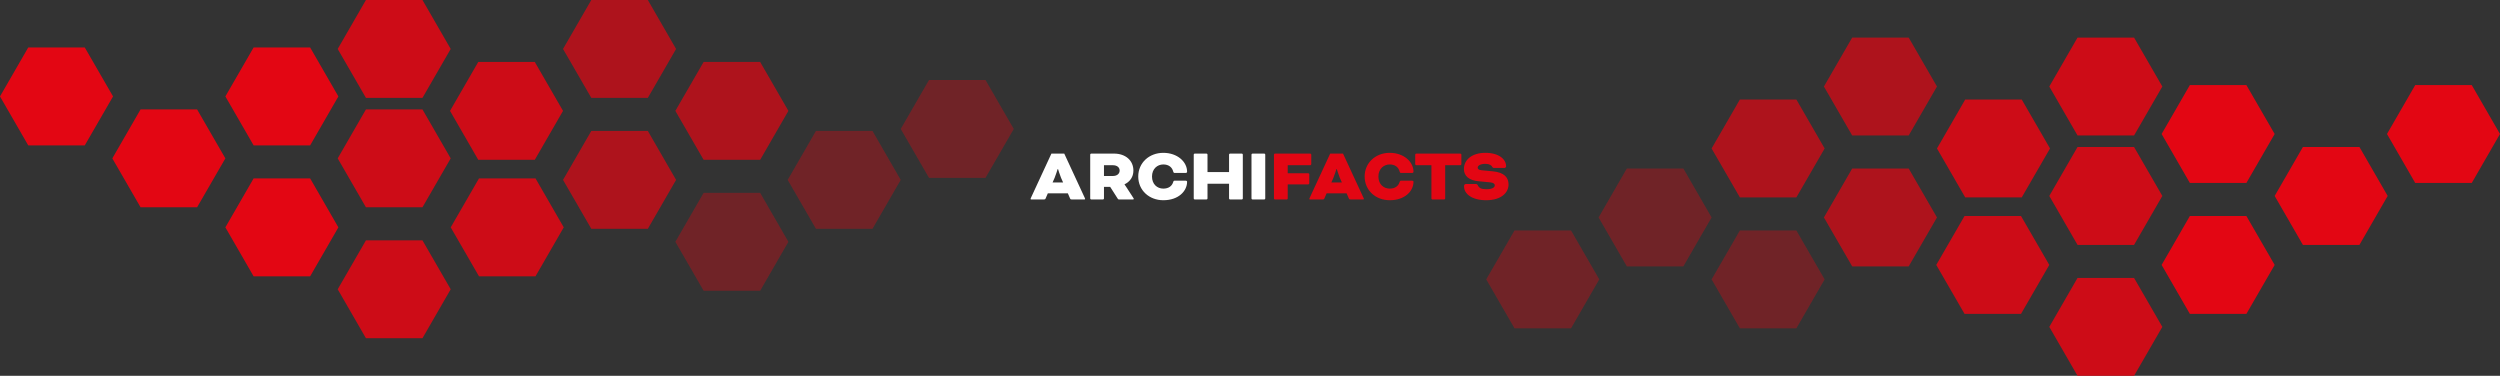 <?xml version="1.0" encoding="UTF-8"?><svg id="Livello_1" xmlns="http://www.w3.org/2000/svg" viewBox="0 0 654.14 98.33"><rect x="0" y="0" width="654.14" height="98.33" fill="#333333" stroke="none"/><defs><style>.cls-1{fill:#fff;}.cls-2,.cls-3,.cls-4,.cls-5{fill:#e30613;}.cls-3{opacity:.87;}.cls-4{opacity:.7;}.cls-5{opacity:.35;}</style></defs><path class="cls-1" d="m279.41,50.59h-5.24l-.58,1.34c-.1.22-.18.26-.42.26h-3.36c-.12,0-.16-.08-.16-.14s.04-.14.08-.24l5.38-11.62h3.36l5.38,11.62c.04.08.08.18.08.24s-.04.14-.16.14h-3.36c-.24,0-.32-.04-.42-.26l-.58-1.34Zm-4-2.84h2.76l-.54-1.22c-.32-.74-.78-2.28-.78-2.28h-.12s-.46,1.54-.78,2.28l-.54,1.22Z"/><path class="cls-1" d="m285.26,40.43c0-.12.12-.24.24-.24h6c2.96,0,5.06,1.76,5.06,4.44,0,1.7-.92,2.92-2.32,3.6v.04s.26.36.48.7l1.8,2.78c.1.16.14.22.14.3s-.06.14-.2.14h-3.68c-.1,0-.22-.04-.28-.14l-2.02-3.16h-1.62v3.06c0,.12-.12.24-.24.24h-3.12c-.12,0-.24-.12-.24-.24v-11.52Zm3.6,2.8v2.82h2.32c1.14,0,1.78-.62,1.78-1.42s-.64-1.4-1.78-1.4h-2.32Z"/><path class="cls-1" d="m307.33,45.25c-.18,0-.28-.1-.34-.32-.28-1.16-1.18-1.9-2.6-1.9-1.58,0-2.96,1.16-2.96,3.16s1.34,3.16,2.96,3.16c1.38,0,2.28-.66,2.6-1.76.06-.24.18-.32.4-.32h2.86c.16,0,.36.08.36.28,0,2.42-2.22,4.84-6.22,4.84-3.68,0-6.56-2.58-6.56-6.2s2.88-6.2,6.56-6.2,6.22,2.34,6.22,4.94c0,.16-.12.32-.34.32h-2.94Z"/><path class="cls-1" d="m325.19,51.95c0,.12-.12.24-.24.24h-3.12c-.12,0-.24-.12-.24-.24v-3.88h-5.64v3.88c0,.12-.12.24-.24.24h-3.12c-.12,0-.24-.12-.24-.24v-11.52c0-.12.12-.24.24-.24h3.12c.12,0,.24.12.24.24v4.6h5.64v-4.6c0-.12.12-.24.24-.24h3.12c.12,0,.24.12.24.24v11.52Z"/><path class="cls-1" d="m331.06,51.95c0,.12-.12.24-.24.24h-3.12c-.12,0-.24-.12-.24-.24v-11.52c0-.12.12-.24.24-.24h3.12c.12,0,.24.12.24.24v11.52Z"/><path class="cls-2" d="m333.58,52.19c-.12,0-.24-.12-.24-.24v-11.52c0-.12.12-.24.24-.24h9.24c.12,0,.28.16.28.28v2.48c0,.12-.16.28-.28.28h-5.88v2.1h5.36c.12,0,.28.16.28.28v2.36c0,.12-.16.28-.28.28h-5.36v3.7c0,.12-.12.24-.24.24h-3.12Z"/><path class="cls-2" d="m352.35,50.59h-5.24l-.58,1.34c-.1.22-.18.26-.42.26h-3.36c-.12,0-.16-.08-.16-.14s.04-.14.08-.24l5.38-11.62h3.36l5.38,11.62c.04.08.08.18.08.24s-.04.14-.16.14h-3.36c-.24,0-.32-.04-.42-.26l-.58-1.34Zm-4-2.84h2.76l-.54-1.22c-.32-.74-.78-2.28-.78-2.28h-.12s-.46,1.54-.78,2.28l-.54,1.22Z"/><path class="cls-2" d="m366.57,45.25c-.18,0-.28-.1-.34-.32-.28-1.16-1.18-1.9-2.6-1.9-1.58,0-2.96,1.16-2.96,3.16s1.34,3.16,2.96,3.16c1.38,0,2.28-.66,2.6-1.76.06-.24.18-.32.4-.32h2.86c.16,0,.36.08.36.28,0,2.42-2.22,4.84-6.22,4.84-3.68,0-6.56-2.58-6.56-6.2s2.88-6.2,6.56-6.2,6.22,2.34,6.22,4.94c0,.16-.12.32-.34.32h-2.94Z"/><path class="cls-2" d="m370.58,43.23c-.12,0-.28-.16-.28-.28v-2.48c0-.12.16-.28.28-.28h11.52c.12,0,.28.16.28.28v2.48c0,.12-.16.28-.28.28h-3.96v8.72c0,.12-.12.24-.24.24h-3.12c-.12,0-.24-.12-.24-.24v-8.72h-3.96Z"/><path class="cls-2" d="m386.18,48.15c.26,0,.4.12.5.34.32.7.92,1.02,2.18,1.02,1.66,0,2.26-.46,2.26-1.04,0-.32-.28-.66-1.22-.76l-2.98-.28c-2.44-.22-3.88-1.3-3.88-3.22,0-2.34,2.04-4.22,5.62-4.22s5.42,1.72,5.42,3.5c0,.26-.2.46-.46.46h-2.72c-.2,0-.32-.06-.42-.26-.2-.42-.76-.82-1.82-.82-1.3,0-2.02.46-2.02,1,0,.34.24.6,1.04.68l2.94.28c3,.28,4.1,1.66,4.1,3.42,0,2.14-1.86,4.14-5.86,4.14-3.66,0-5.78-1.62-5.78-3.6v-.16c0-.26.22-.48.48-.48h2.62Z"/><polygon class="cls-5" points="411.07 60.3 396.28 60.3 388.88 73.1 396.28 85.91 411.07 85.91 418.46 73.1 411.07 60.3"/><polygon class="cls-5" points="440.46 44.09 425.67 44.09 418.28 56.9 425.67 69.7 440.46 69.7 447.85 56.9 440.46 44.09"/><polygon class="cls-5" points="470.03 60.3 455.25 60.3 447.85 73.1 455.25 85.91 470.03 85.91 477.43 73.1 470.03 60.3"/><polygon class="cls-4" points="499.42 44.09 484.64 44.09 477.24 56.9 484.64 69.7 499.42 69.7 506.82 56.9 499.42 44.09"/><polygon class="cls-4" points="470.03 26.04 455.25 26.04 447.85 38.85 455.25 51.65 470.03 51.65 477.43 38.85 470.03 26.04"/><polygon class="cls-4" points="499.42 9.83 484.64 9.83 477.24 22.64 484.64 35.45 499.42 35.45 506.82 22.64 499.42 9.83"/><polygon class="cls-3" points="529 26.04 514.21 26.04 506.82 38.85 514.21 51.65 529 51.65 536.4 38.85 529 26.04"/><polygon class="cls-3" points="558.39 9.83 543.6 9.83 536.21 22.64 543.6 35.45 558.39 35.45 565.79 22.64 558.39 9.83"/><polygon class="cls-3" points="528.81 56.52 514.03 56.52 506.63 69.32 514.03 82.13 528.81 82.13 536.21 69.32 528.81 56.52"/><polygon class="cls-3" points="558.39 72.72 543.6 72.72 536.21 85.53 543.6 98.33 558.39 98.33 565.79 85.53 558.39 72.72"/><polygon class="cls-2" points="587.78 56.52 572.99 56.52 565.6 69.32 572.99 82.13 587.78 82.13 595.18 69.32 587.78 56.52"/><polygon class="cls-3" points="558.39 38.46 543.6 38.46 536.21 51.27 543.6 64.08 558.39 64.08 565.79 51.27 558.39 38.46"/><polygon class="cls-2" points="587.78 22.26 572.99 22.26 565.6 35.06 572.99 47.87 587.78 47.87 595.18 35.06 587.78 22.26"/><polygon class="cls-2" points="617.36 38.46 602.57 38.46 595.18 51.27 602.57 64.08 617.36 64.08 624.75 51.27 617.36 38.46"/><polygon class="cls-2" points="646.75 22.26 631.96 22.26 624.57 35.06 631.96 47.87 646.75 47.87 654.14 35.06 646.75 22.26"/><polygon class="cls-5" points="198.9 50.46 184.11 50.46 176.71 63.27 184.11 76.08 198.9 76.08 206.29 63.27 198.9 50.46"/><polygon class="cls-5" points="228.29 34.26 213.5 34.26 206.1 47.07 213.5 59.87 228.29 59.87 235.68 47.07 228.29 34.26"/><polygon class="cls-5" points="257.86 20.93 243.08 20.93 235.68 33.74 243.08 46.54 257.86 46.54 265.26 33.74 257.86 20.93"/><polygon class="cls-4" points="154.72 34.26 169.51 34.26 176.9 47.07 169.51 59.87 154.72 59.87 147.32 47.07 154.72 34.26"/><polygon class="cls-4" points="184.11 16.21 198.9 16.21 206.29 29.01 198.9 41.82 184.11 41.82 176.71 29.01 184.11 16.21"/><polygon class="cls-4" points="154.72 0 169.51 0 176.9 12.81 169.51 25.61 154.72 25.61 147.32 12.81 154.72 0"/><polygon class="cls-3" points="125.14 16.21 139.93 16.21 147.32 29.01 139.93 41.82 125.14 41.82 117.75 29.01 125.14 16.21"/><polygon class="cls-3" points="95.75 0 110.54 0 117.93 12.81 110.54 25.61 95.75 25.61 88.36 12.81 95.75 0"/><polygon class="cls-3" points="125.33 46.68 140.12 46.68 147.51 59.49 140.12 72.3 125.33 72.3 117.93 59.49 125.33 46.68"/><polygon class="cls-3" points="95.75 62.89 110.54 62.89 117.93 75.69 110.54 88.5 95.75 88.5 88.36 75.69 95.75 62.89"/><polygon class="cls-2" points="66.36 46.68 81.15 46.68 88.54 59.49 81.15 72.3 66.36 72.3 58.97 59.49 66.36 46.68"/><polygon class="cls-3" points="95.75 28.63 110.54 28.63 117.93 41.44 110.54 54.24 95.75 54.24 88.36 41.44 95.75 28.63"/><polygon class="cls-2" points="66.36 12.42 81.15 12.42 88.54 25.23 81.15 38.04 66.36 38.04 58.97 25.23 66.36 12.42"/><polygon class="cls-2" points="36.78 28.63 51.57 28.63 58.97 41.44 51.57 54.24 36.78 54.24 29.39 41.44 36.78 28.63"/><polygon class="cls-2" points="7.39 12.42 22.18 12.42 29.58 25.23 22.18 38.04 7.39 38.04 0 25.23 7.39 12.42"/></svg>